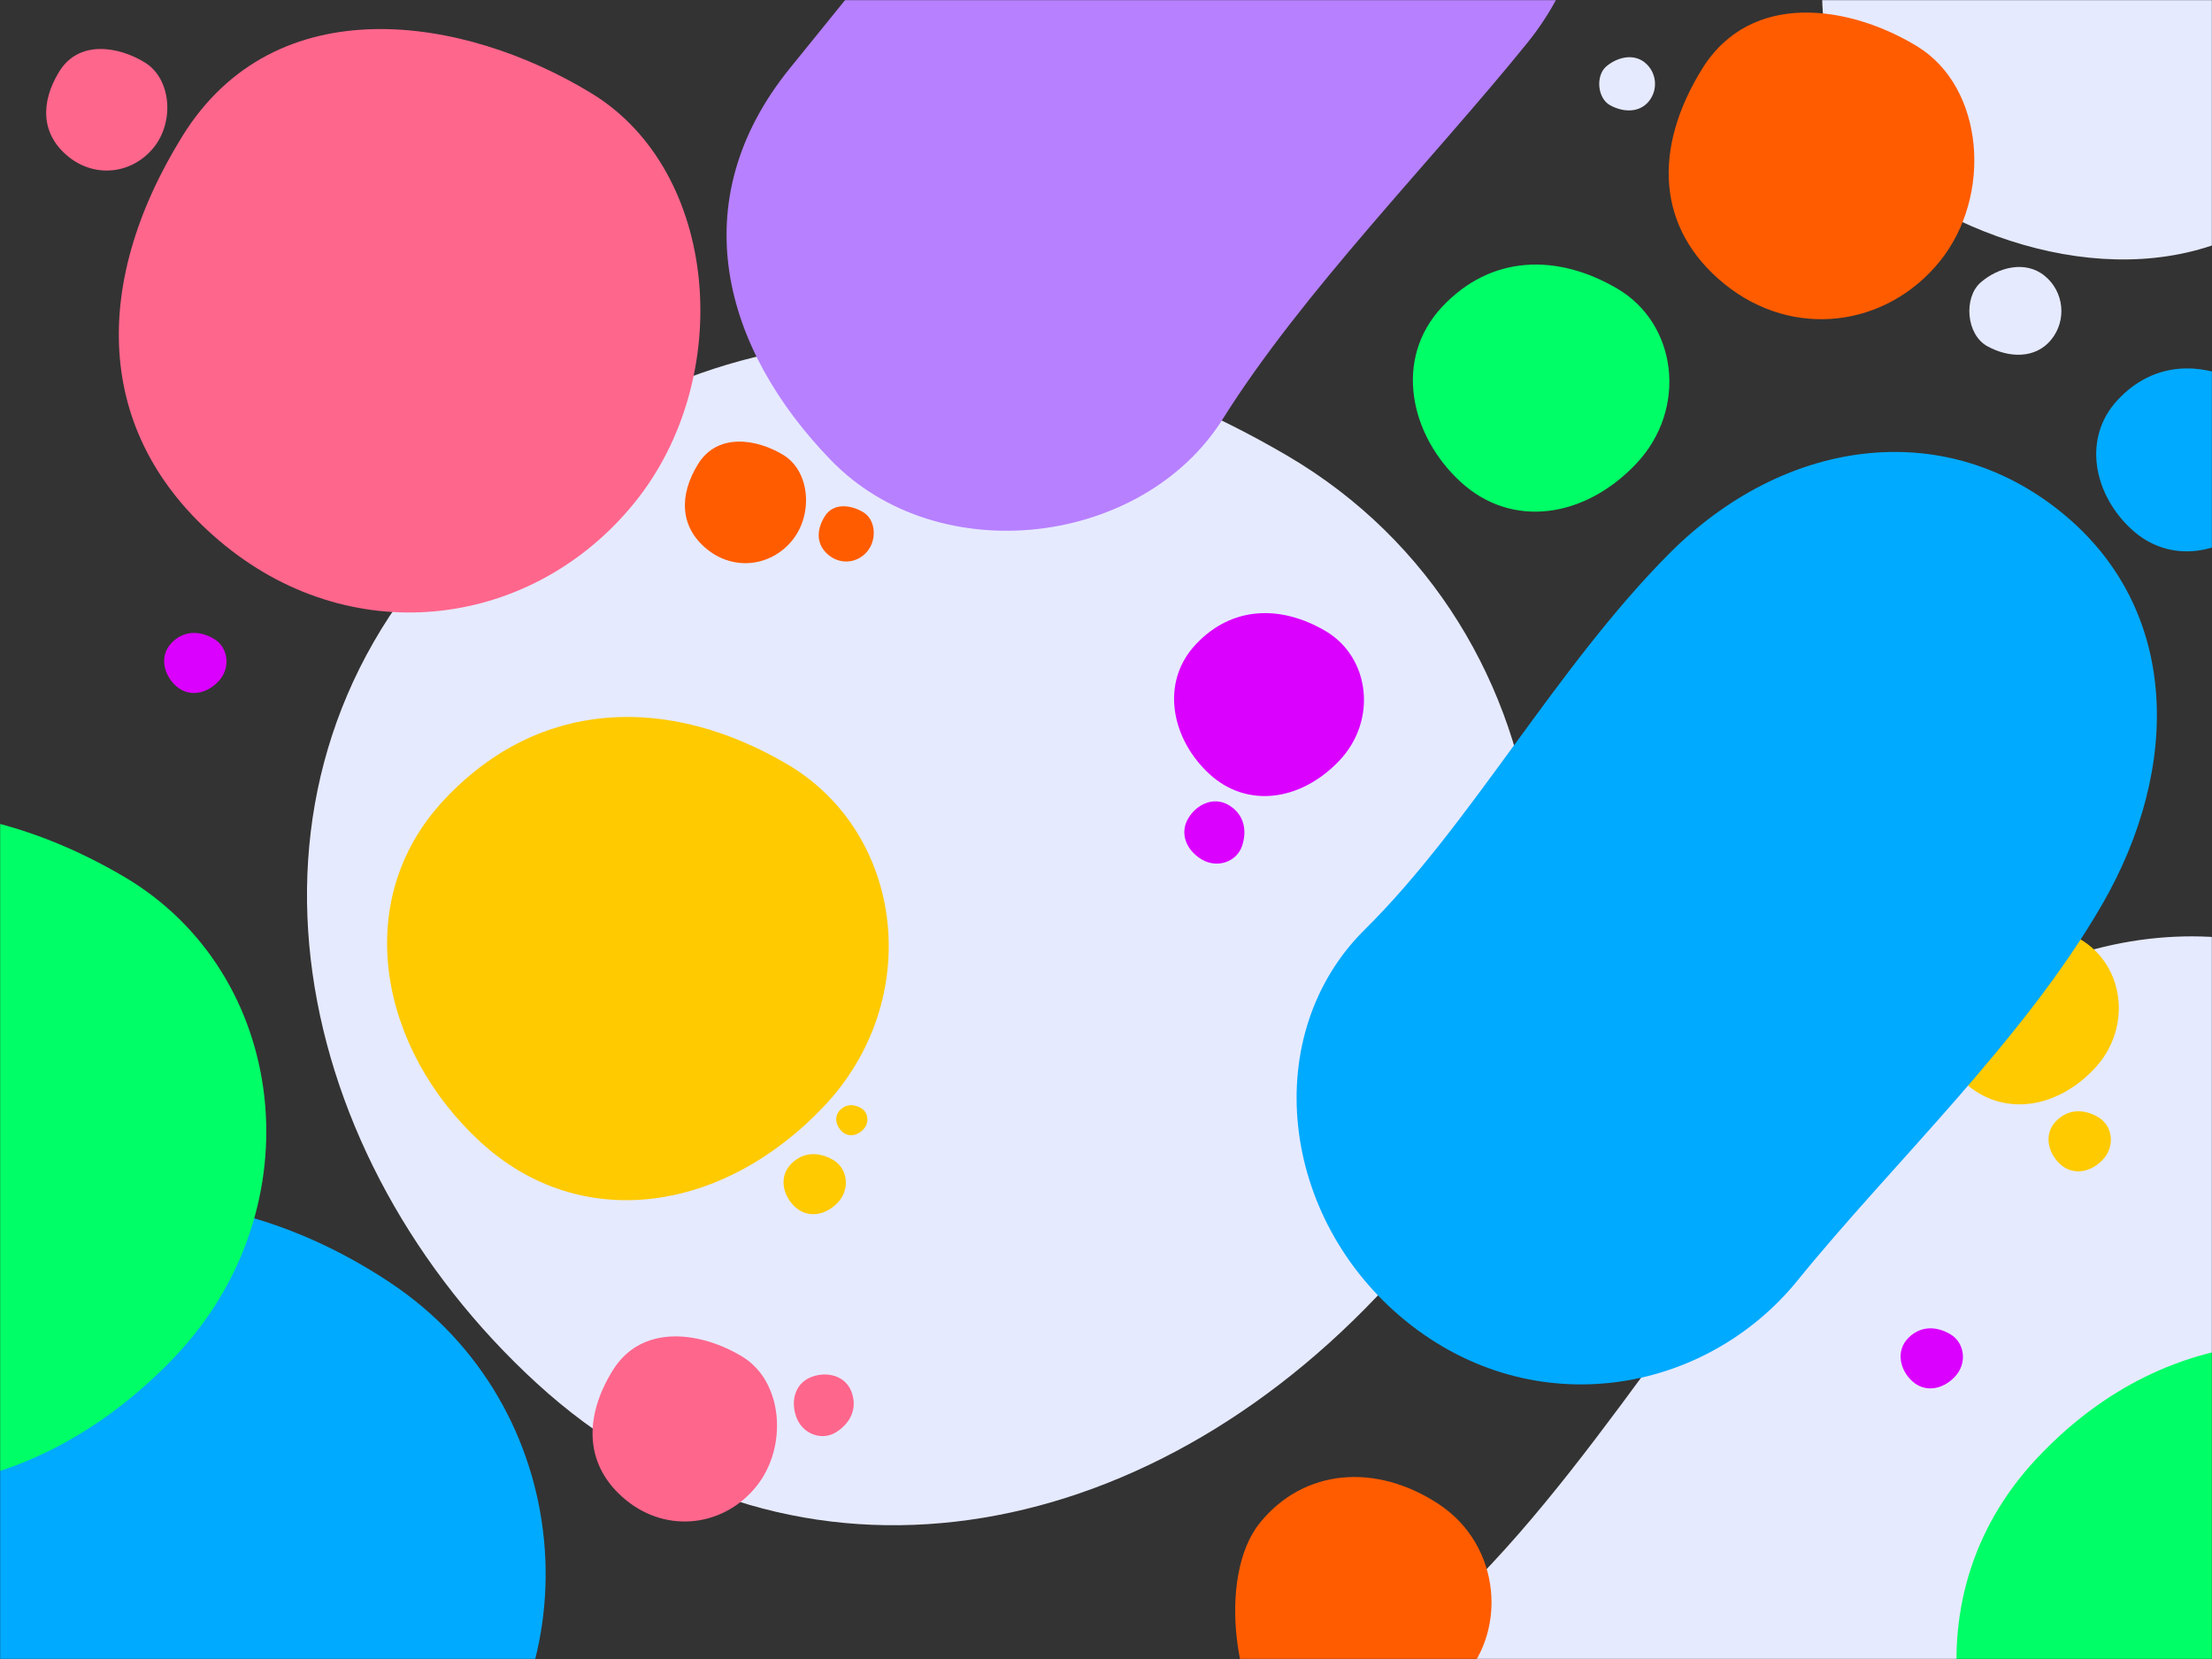<svg width="1600" height="1200" viewBox="0 0 1600 1200" fill="none" xmlns="http://www.w3.org/2000/svg">
<rect x="0" y="0" width="1600" height="1200" fill="#333333" stroke="none"/>
<mask id="mask0_1040_308" style="mask-type:alpha" maskUnits="userSpaceOnUse" x="0" y="0" width="1600" height="1200">
<rect width="1600" height="1200" fill="#E6E9F3"/>
</mask>
<g mask="url(#mask0_1040_308)">
<path d="M388.25 1000.56C564.848 1162.29 816.421 1126.79 996.175 937.537C1175.93 748.283 1139.88 452.175 931.423 329.794C722.962 207.414 493.096 211.764 323.498 392.815C153.901 573.865 211.652 838.83 388.25 1000.56Z" fill="#E6EAFF"/>
<path d="M1398.29 150.015C1493.58 202.246 1611.52 206.887 1681.38 120.617C1751.24 34.346 1737.76 -92.364 1651.28 -162.398C1564.79 -232.432 1444.52 -199.235 1368.19 -132.999C1291.87 -66.764 1303.01 97.784 1398.29 150.015Z" fill="#E6EAFF"/>
<path d="M1750.34 737.053C1868.89 833.056 1868.98 990.604 1791.2 1125.5C1713.43 1260.39 1581.42 1384.56 1489.33 1498.28C1397.24 1612 1227.02 1641.22 1100.88 1539.07C974.73 1436.92 955.071 1254.32 1060.01 1150.62C1164.95 1046.93 1249.62 890.578 1361.88 777.842C1474.15 665.106 1631.78 641.051 1750.34 737.053Z" fill="#E6EAFF"/>
<path d="M162.945 394.697C257.478 471.248 385.844 453.928 459.006 363.58C532.169 273.232 520.363 123.906 427.889 67.519C335.415 11.132 199.218 -10.331 131.828 98.636C64.437 207.603 68.413 318.146 162.945 394.697Z" fill="#FF668C"/>
<path d="M453.02 1085.22C483.003 1109.5 523.726 1103.99 546.941 1075.32C570.157 1046.65 566.424 999.278 537.092 981.396C507.761 963.513 464.557 956.714 443.17 991.29C421.784 1025.87 423.037 1060.94 453.02 1085.22Z" fill="#FF668C"/>
<path d="M49.431 113.291C69.121 129.236 95.865 125.621 111.111 106.794C126.357 87.966 123.905 56.854 104.643 45.11C85.38 33.367 57.008 28.901 42.963 51.608C28.918 74.315 29.741 97.346 49.431 113.291Z" fill="#FF668C"/>
<path d="M587.077 995.935C575.708 1000.19 571.521 1012.37 575.933 1024.84C580.344 1037.32 594.547 1042.5 604.872 1035.9C615.197 1029.31 620.29 1018.82 616.016 1007C611.742 995.17 598.445 991.681 587.077 995.935Z" fill="#FF668C"/>
<path d="M1247.45 205.508C1297.12 245.733 1364.59 236.613 1403.05 189.116C1441.51 141.619 1435.33 63.133 1386.73 33.507C1338.14 3.88 1266.56 -7.384 1231.13 49.898C1195.7 107.181 1197.78 165.284 1247.45 205.508Z" fill="#FF5C00"/>
<path d="M511.431 397.291C531.121 413.236 557.865 409.621 573.111 390.794C588.357 371.966 585.905 340.854 566.643 329.11C547.38 317.367 519.008 312.901 504.963 335.608C490.918 358.315 491.741 381.346 511.431 397.291Z" fill="#FF5C00"/>
<path d="M599.469 401.587C608.419 408.834 620.575 407.191 627.506 398.633C634.436 390.075 633.321 375.933 624.565 370.595C615.81 365.257 602.913 363.228 596.529 373.549C590.145 383.87 590.519 394.339 599.469 401.587Z" fill="#FF5C00"/>
<path d="M926.312 1259.89C958.855 1286.25 1018.22 1253.28 1054.72 1217.55C1091.23 1181.81 1086.09 1118.04 1040.87 1088.1C995.636 1058.15 943.296 1062.02 911.361 1101.46C879.427 1140.89 893.769 1233.54 926.312 1259.89Z" fill="#FF5C00"/>
<path d="M347.763 826.255C419.783 892.212 522.381 877.736 595.689 800.553C668.998 723.369 654.299 602.609 569.283 552.7C484.268 502.79 390.523 504.565 321.357 578.402C252.19 652.24 275.742 760.299 347.763 826.255Z" fill="#FFCA00"/>
<path d="M1420.89 782.957C1448.16 807.924 1487 802.445 1514.75 773.228C1542.5 744.011 1536.93 698.299 1504.75 679.406C1472.57 660.513 1437.08 661.185 1410.9 689.135C1384.72 717.085 1393.63 757.99 1420.89 782.957Z" fill="#FFCA00"/>
<path d="M575.175 873.06C584.127 881.258 596.88 879.459 605.992 869.866C615.104 860.272 613.276 845.262 602.709 839.058C592.142 832.855 580.49 833.075 571.893 842.253C563.296 851.431 566.223 864.862 575.175 873.06Z" fill="#FFCA00"/>
<path d="M1490.17 842.06C1499.13 850.258 1511.88 848.459 1520.99 838.866C1530.1 829.272 1528.28 814.262 1517.71 808.058C1507.14 801.855 1495.49 802.075 1486.89 811.253C1478.3 820.431 1481.22 833.862 1490.17 842.06Z" fill="#FFCA00"/>
<path d="M609.088 818.53C613.564 822.629 619.94 821.729 624.496 816.933C629.052 812.136 628.139 804.631 622.855 801.529C617.571 798.427 611.745 798.537 607.447 803.126C603.148 807.715 604.612 814.431 609.088 818.53Z" fill="#FFCA00"/>
<path d="M874.895 559.957C902.158 584.924 940.995 579.445 968.745 550.228C996.495 521.011 990.931 475.299 958.749 456.406C926.567 437.513 891.081 438.185 864.899 466.135C838.717 494.085 847.632 534.99 874.895 559.957Z" fill="#DB01FF"/>
<path d="M127.175 496.06C136.127 504.258 148.88 502.459 157.992 492.866C167.104 483.272 165.276 468.262 154.709 462.058C144.142 455.855 132.49 456.075 123.893 465.253C115.296 474.431 118.223 487.862 127.175 496.06Z" fill="#DB01FF"/>
<path d="M1383.17 999.06C1392.13 1007.26 1404.88 1005.46 1413.99 995.866C1423.1 986.272 1421.28 971.262 1410.71 965.058C1400.14 958.855 1388.49 959.075 1379.89 968.253C1371.3 977.431 1374.22 990.862 1383.17 999.06Z" fill="#DB01FF"/>
<path d="M859.438 592.023C853.281 602.484 857.692 614.584 868.97 621.502C880.249 628.42 894.551 623.512 898.422 611.886C902.293 600.26 899.655 588.908 888.89 582.407C878.125 575.906 865.596 581.562 859.438 592.023Z" fill="#DB01FF"/>
<path d="M1541.89 382.957C1569.16 407.924 1608 402.445 1635.75 373.228C1663.5 344.011 1657.93 298.299 1625.75 279.406C1593.57 260.513 1558.08 261.185 1531.9 289.135C1505.72 317.085 1514.63 357.99 1541.89 382.957Z" fill="#00AAFF"/>
<path d="M-63.132 1353.31C43.532 1439.69 213.79 1419.71 322.629 1313.12C431.467 1206.54 416.359 1016.54 281.736 927.435C147.112 838.334 -8.792 850.022 -104.025 967.625C-199.257 1085.23 -169.795 1266.94 -63.132 1353.31Z" fill="#00AAFF"/>
<path d="M1490.94 370.49C1577.43 440.524 1577.48 555.47 1520.73 653.893C1463.98 752.315 1367.66 842.915 1300.47 925.894C1233.27 1008.87 1109.09 1030.2 1017.06 955.681C925.038 881.16 910.708 747.938 987.276 672.278C1063.84 596.618 1125.63 482.536 1207.54 400.277C1289.45 318.017 1404.46 300.456 1490.94 370.49Z" fill="#00AAFF"/>
<path d="M1056.63 348.681C1093.45 382.405 1145.91 375.004 1183.39 335.54C1220.88 296.075 1213.36 234.329 1169.89 208.81C1126.42 183.29 1078.49 184.198 1043.12 221.951C1007.76 259.705 1019.8 314.957 1056.63 348.681Z" fill="#00FF66"/>
<path d="M-220.854 1017.32C-119.941 1109.74 23.815 1089.45 126.532 981.309C229.249 873.163 208.652 703.959 89.531 634.027C-29.59 564.095 -160.942 566.581 -257.855 670.039C-354.768 773.496 -321.767 924.904 -220.854 1017.32Z" fill="#00FF66"/>
<path d="M1510.15 1402.32C1611.06 1494.74 1754.82 1474.45 1857.53 1366.31C1960.25 1258.16 1939.65 1088.96 1820.53 1019.03C1701.41 949.095 1570.06 951.581 1473.15 1055.04C1376.23 1158.5 1409.23 1309.9 1510.15 1402.32Z" fill="#00FF66"/>
<path d="M1437.56 250.478C1453.1 258.988 1472.34 259.727 1483.75 245.636C1495.16 231.545 1492.98 210.866 1478.88 199.448C1464.79 188.031 1445.16 193.467 1432.69 204.29C1420.23 215.112 1422.02 241.967 1437.56 250.478Z" fill="#E6EAFF"/>
<path d="M1164.69 76.157C1174.11 81.315 1185.77 81.763 1192.69 73.222C1199.6 64.682 1198.28 52.149 1189.74 45.23C1181.19 38.31 1169.29 41.605 1161.74 48.164C1154.19 54.723 1155.27 70.999 1164.69 76.157Z" fill="#E6EAFF"/>
<path d="M1074.93 -252.317C1161.41 -182.283 1174.75 -55.399 1104.71 31.086C1034.68 117.571 942.221 211.09 884.451 303.087C826.68 395.085 679.024 413.359 601.048 332.874C523.071 252.389 493.161 145.916 571.261 49.471C649.361 -46.974 714.78 -127.761 791.523 -222.53C868.266 -317.299 988.441 -322.351 1074.93 -252.317Z" fill="#B780FF"/>
</g>
</svg>
